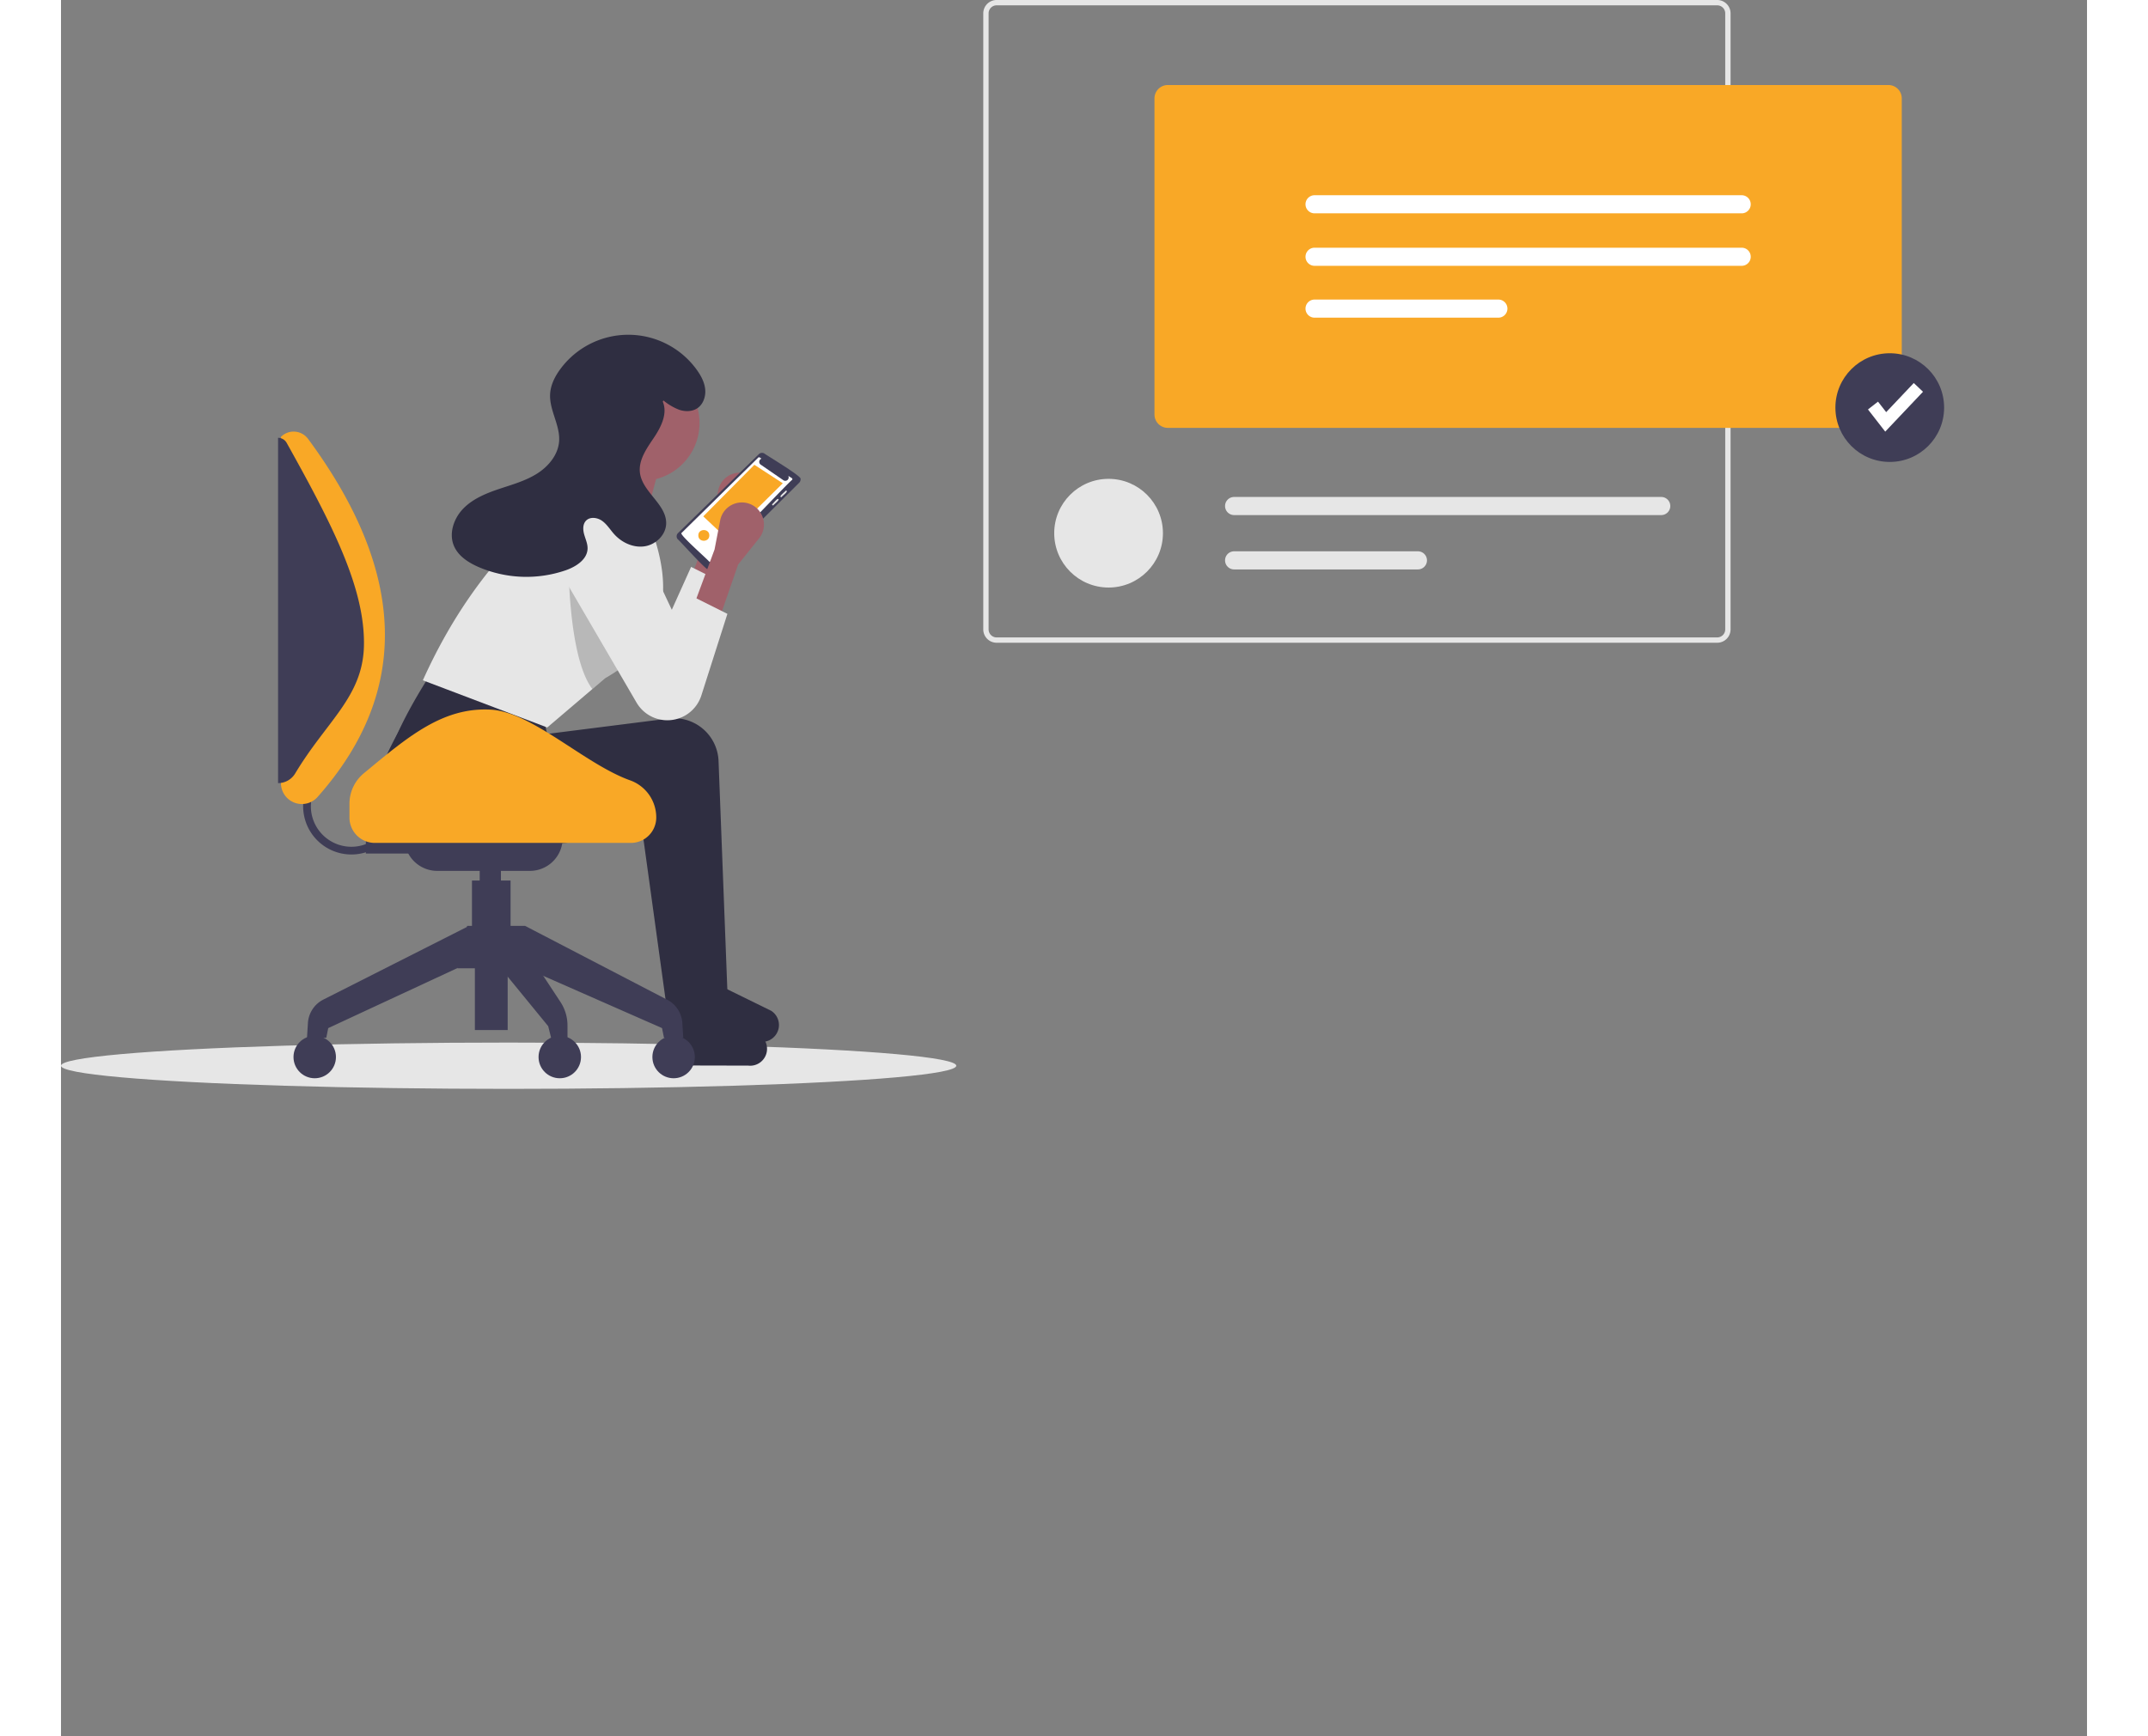 <svg data-name="Layer 1" xmlns="http://www.w3.org/2000/svg" width="268" height="216.67" viewBox="0 0 1050 900">
  <rect x="0" y="0" width="1050" height="900" fill="#808080" stroke="none"/>
  <ellipse cx="232" cy="552.457" rx="232" ry="12" fill="#e6e6e6" />
  <path
    d="M339.9 306.101l-13.339-6.669 11.115-30.011 2.93-15.135a11.444 11.444 0 0118.683-6.514 11.444 11.444 0 011.488 15.837l-10.874 13.593z"
    fill="#a0616a"
  />
  <path
    d="M344.35 302.767l-2.46 7.7-11.04 34.59a18.497 18.497 0 01-33.49 3.89l-35.79-61.34a19.287 19.287 0 01-1.46-3 18.886 18.886 0 0134.6-15.05l21.85 46.55 10-22.23z"
    fill="#e6e6e6"
  />
  <path
    d="M339.198 526.203l-24.454 2.223-13.338-96.703c-43.967 7.397-85.447 9.767-121.325.819a22.65 22.65 0 01-16.1-29.09c4.294-12.816 11.859-26.549 20.715-40.644l58.91 21.12 2.224 8.892 62.836-7.954a23.063 23.063 0 0125.942 21.994z"
    fill="#2f2e41"
  />
  <path
    d="M365.829 544.94a8.746 8.746 0 00-3.914-8.576l-25.102-12.32-18.925 2.39-4.47 16.023a8.527 8.527 0 007.46 9.867l35.315.077a8.746 8.746 0 009.636-7.46zM345.375 513.839l-24.453 2.223-13.339-96.703c-43.967 7.397-85.447 9.766-121.324.818a22.65 22.65 0 01-16.1-29.09c4.293-12.815 11.858-26.548 20.714-40.643l58.91 21.12 2.224 8.891 62.836-7.954a23.063 23.063 0 0125.942 21.994z"
    fill="#2f2e41"
  />
  <path
    d="M372.006 532.577a8.746 8.746 0 00-3.913-8.578l-25.102-12.318-18.926 2.389-4.47 16.023a8.527 8.527 0 007.46 9.867l35.315.077a8.746 8.746 0 009.636-7.46z"
    fill="#2f2e41"
  />
  <circle cx="300.914" cy="219.284" r="30.011" fill="#a0616a" />
  <path fill="#a0616a" d="M299.803 280.418l-34.458-4.446 13.338-41.127h33.346l-12.226 45.573z" />
  <path
    d="M309.18 321.887a47.076 47.076 0 01-7.5 13.42 64.01 64.01 0 01-16.3 14.22c-1.08.7-2.2 1.37-3.36 2.03l-6.62 5.64-23.39 19.92-64.47-24.45c14.22-31.6 31.96-56.58 52.29-76.7a36.673 36.673 0 0139.19-14.92l24.12 6.03c8.58 20.25 11.77 38.87 6.04 54.81z"
    fill="#e6e6e6"
  />
  <path
    d="M319.764 276.36a2.327 2.327 0 00-.048 3.275c.742.32 15.45 17.08 16.352 15.927a2.316 2.316 0 001.66-.676l44.872-44.678a2.313 2.313 0 00.672-1.884c1.21-1.135-18.097-12.575-18.687-13.198a2.308 2.308 0 00-2.889.284z"
    fill="#3f3d56"
  />
  <path
    d="M378.753 247.848l-1.826-1.164a1.75 1.75 0 01-2.504 2.284l-11.816-8.124a1.75 1.75 0 01.46-3.091c-.468-.16-1.224-1.11-1.732-.511l-39.751 39.065c-1.416.689 14.443 14.432 14.452 14.972 1.184 1.32 41.959-42.42 42.826-42.45a.634.634 0 00-.109-.981z"
    fill="#fff"
  />
  <path fill="#f9a826" d="M332.874 267.681l12.194 11.497 29.006-28.657-14.721-9.581-26.479 26.741z" />
  <path
    d="M372.947 257.594a.433.433 0 00.597 0c.133-.371 3.23-2.626 2.536-3.134a.433.433 0 00-.597 0c-.133.371-3.23 2.626-2.536 3.134zM369.27 261.867c.134-.372 3.23-2.626 2.537-3.134-.516-.687-2.752 2.396-3.133 2.537-.393.382.216.988.597.597z"
    fill="#e6e6e6"
  />
  <path d="M336.004 277.55c.054 3.696-5.751 3.696-5.697 0-.054-3.696 5.752-3.696 5.697 0z" fill="#f9a826" />
  <path
    d="M301.68 335.307a64.01 64.01 0 01-16.3 14.22c-1.08.7-2.2 1.37-3.36 2.03l-6.62 5.64c-13.14-17.27-12.4-69.74-12.4-69.74l20 2z"
    opacity=".2"
  />
  <path
    d="M340.93 321.544l-13.34-6.669 11.116-30.01 2.93-15.136a11.444 11.444 0 0118.682-6.514 11.444 11.444 0 011.489 15.837l-10.874 13.593z"
    fill="#a0616a"
  />
  <path
    d="M327.59 309.318l17.785 8.892-13.496 42.29a18.5 18.5 0 01-13.34 12.371 18.5 18.5 0 01-20.149-8.478l-35.789-61.344a18.885 18.885 0 016.09-25.67 18.885 18.885 0 0127.052 7.623l21.844 46.546z"
    fill="#e6e6e6"
  />
  <path
    d="M312.21 207.595a29.43 29.43 0 008.174 4.823c3.013 1.011 6.51 1.033 9.2-.66 3.172-1.997 4.62-6.053 4.294-9.787s-2.157-7.179-4.345-10.222a43.756 43.756 0 00-70.768-.391c-2.808 3.815-5.033 8.245-5.276 12.976-.43 8.338 5.276 16.12 4.666 24.447-.516 7.042-5.57 13.075-11.557 16.82s-12.905 5.642-19.599 7.89-13.462 5.024-18.416 10.055-7.687 12.84-4.968 19.356c2.235 5.355 7.545 8.76 12.869 11.067a62.752 62.752 0 0045.008 1.689c5.417-1.878 11.333-5.636 11.416-11.37.035-2.488-1.084-4.824-1.757-7.22s-.798-5.254.888-7.084c2.092-2.27 5.958-1.746 8.458.064s4.125 4.555 6.188 6.85c3.916 4.36 9.853 7.145 15.656 6.324s11.047-5.764 11.287-11.62c.412-10.058-12.19-16.356-13.56-26.33-.915-6.66 3.422-12.754 7.18-18.33s7.253-12.56 4.622-18.748"
    fill="#2f2e41"
  />
  <path
    d="M150.5 442.957a25.012 25.012 0 01-23.034-34.732l3.683 1.558a21.013 21.013 0 0027.14 27.682l1.485 3.715a24.881 24.881 0 01-9.274 1.777z"
    fill="#3f3d56"
  />
  <path
    d="M124.496 416.795A10.846 10.846 0 01114 405.955V226.457a9.284 9.284 0 0114.02 1.021c51.119 69.123 53.37 131.107 4.937 185.687a10.848 10.848 0 01-8.46 3.63z"
    fill="#f9a826"
  />
  <path
    d="M112.5 405.957v-179a5.118 5.118 0 014.465 2.626c23.263 41.756 40.521 74.842 40.05 104.826-.421 26.777-19.233 39.14-35.642 66.538a10.34 10.34 0 01-8.873 5.01zM189 442.457h-31v-8l25-7 6 15z"
    fill="#3f3d56"
  />
  <path d="M178 434.457h82a17 17 0 01-17 17h-48a17 17 0 01-17-17z" fill="#3f3d56" />
  <path fill="#3f3d56" d="M217 449.457h11v9h-11z" />
  <path fill="#3f3d56" d="M213 456.457h20v27h-20zM214.5 497.957h17v36h-17z" />
  <path fill="#3f3d56" d="M240.5 501.957h-35l5-22h30v22z" />
  <path
    d="M209.5 499.957l-71 33-1 5h-10l.478-7.65a14.614 14.614 0 017.987-12.128l75.535-38.222zM236.5 499.957l75 33 1 5h10l-.478-7.65a14.614 14.614 0 00-7.987-12.128L240.5 479.957z"
    fill="#3f3d56"
  />
  <circle cx="131.5" cy="547.957" r="11" fill="#3f3d56" />
  <circle cx="258.5" cy="547.957" r="11" fill="#3f3d56" />
  <circle cx="317.5" cy="547.957" r="11" fill="#3f3d56" />
  <path
    d="M262.5 540.957l-8-1-2-8-27-33 12-12 21.358 32.463a22.13 22.13 0 013.642 12.164z"
    fill="#3f3d56"
  />
  <path
    d="M295.343 436.957H162.658a13.157 13.157 0 01-13.158-13.158v-7.132a20.523 20.523 0 017.454-15.814c22.398-18.511 40.528-34.251 65.546-32.997 21.615 1.084 48.94 28.286 72.5 36.678a20.42 20.42 0 0113.5 19.265 13.157 13.157 0 01-13.157 13.158z"
    fill="#f9a826"
  />
  <path
    d="M858.354 333.19H484.893a6.924 6.924 0 01-6.916-6.915V6.915A6.924 6.924 0 01484.893 0h373.461a6.924 6.924 0 016.916 6.916v319.359a6.924 6.924 0 01-6.916 6.916zM484.893 2.767a4.154 4.154 0 00-4.15 4.15v319.359a4.154 4.154 0 004.15 4.15h373.461a4.154 4.154 0 004.15-4.15V6.915a4.154 4.154 0 00-4.15-4.149z"
    fill="#e6e6e6"
  />
  <circle cx="542.921" cy="276.4" r="28.172" fill="#e6e6e6" />
  <path
    d="M607.985 257.619a4.695 4.695 0 100 9.39h221.35a4.695 4.695 0 000-9.39zM607.985 285.79a4.695 4.695 0 100 9.391h95.247a4.695 4.695 0 000-9.39z"
    fill="#e6e6e6"
  />
  <path
    d="M947.084 221.802H573.622a6.924 6.924 0 01-6.915-6.916V50.992a6.924 6.924 0 016.915-6.916h373.462A6.924 6.924 0 01954 50.992v163.894a6.924 6.924 0 01-6.916 6.916z"
    fill="#f9a826"
  />
  <path
    d="M649.678 101.202a4.695 4.695 0 000 9.391h221.35a4.695 4.695 0 000-9.39zM649.678 128.409a4.695 4.695 0 000 9.39h221.35a4.695 4.695 0 000-9.39zM649.678 155.285a4.695 4.695 0 100 9.39h95.248a4.695 4.695 0 000-9.39z"
    fill="#fff"
  />
  <circle cx="947.772" cy="211.291" r="28.172" fill="#3f3d56" />
  <path
    fill="#fff"
    d="M945.423 223.748l-8.941-11.497 5.2-4.044 4.233 5.443 14.302-15.097 4.783 4.531-19.577 20.664z"
  />
</svg>